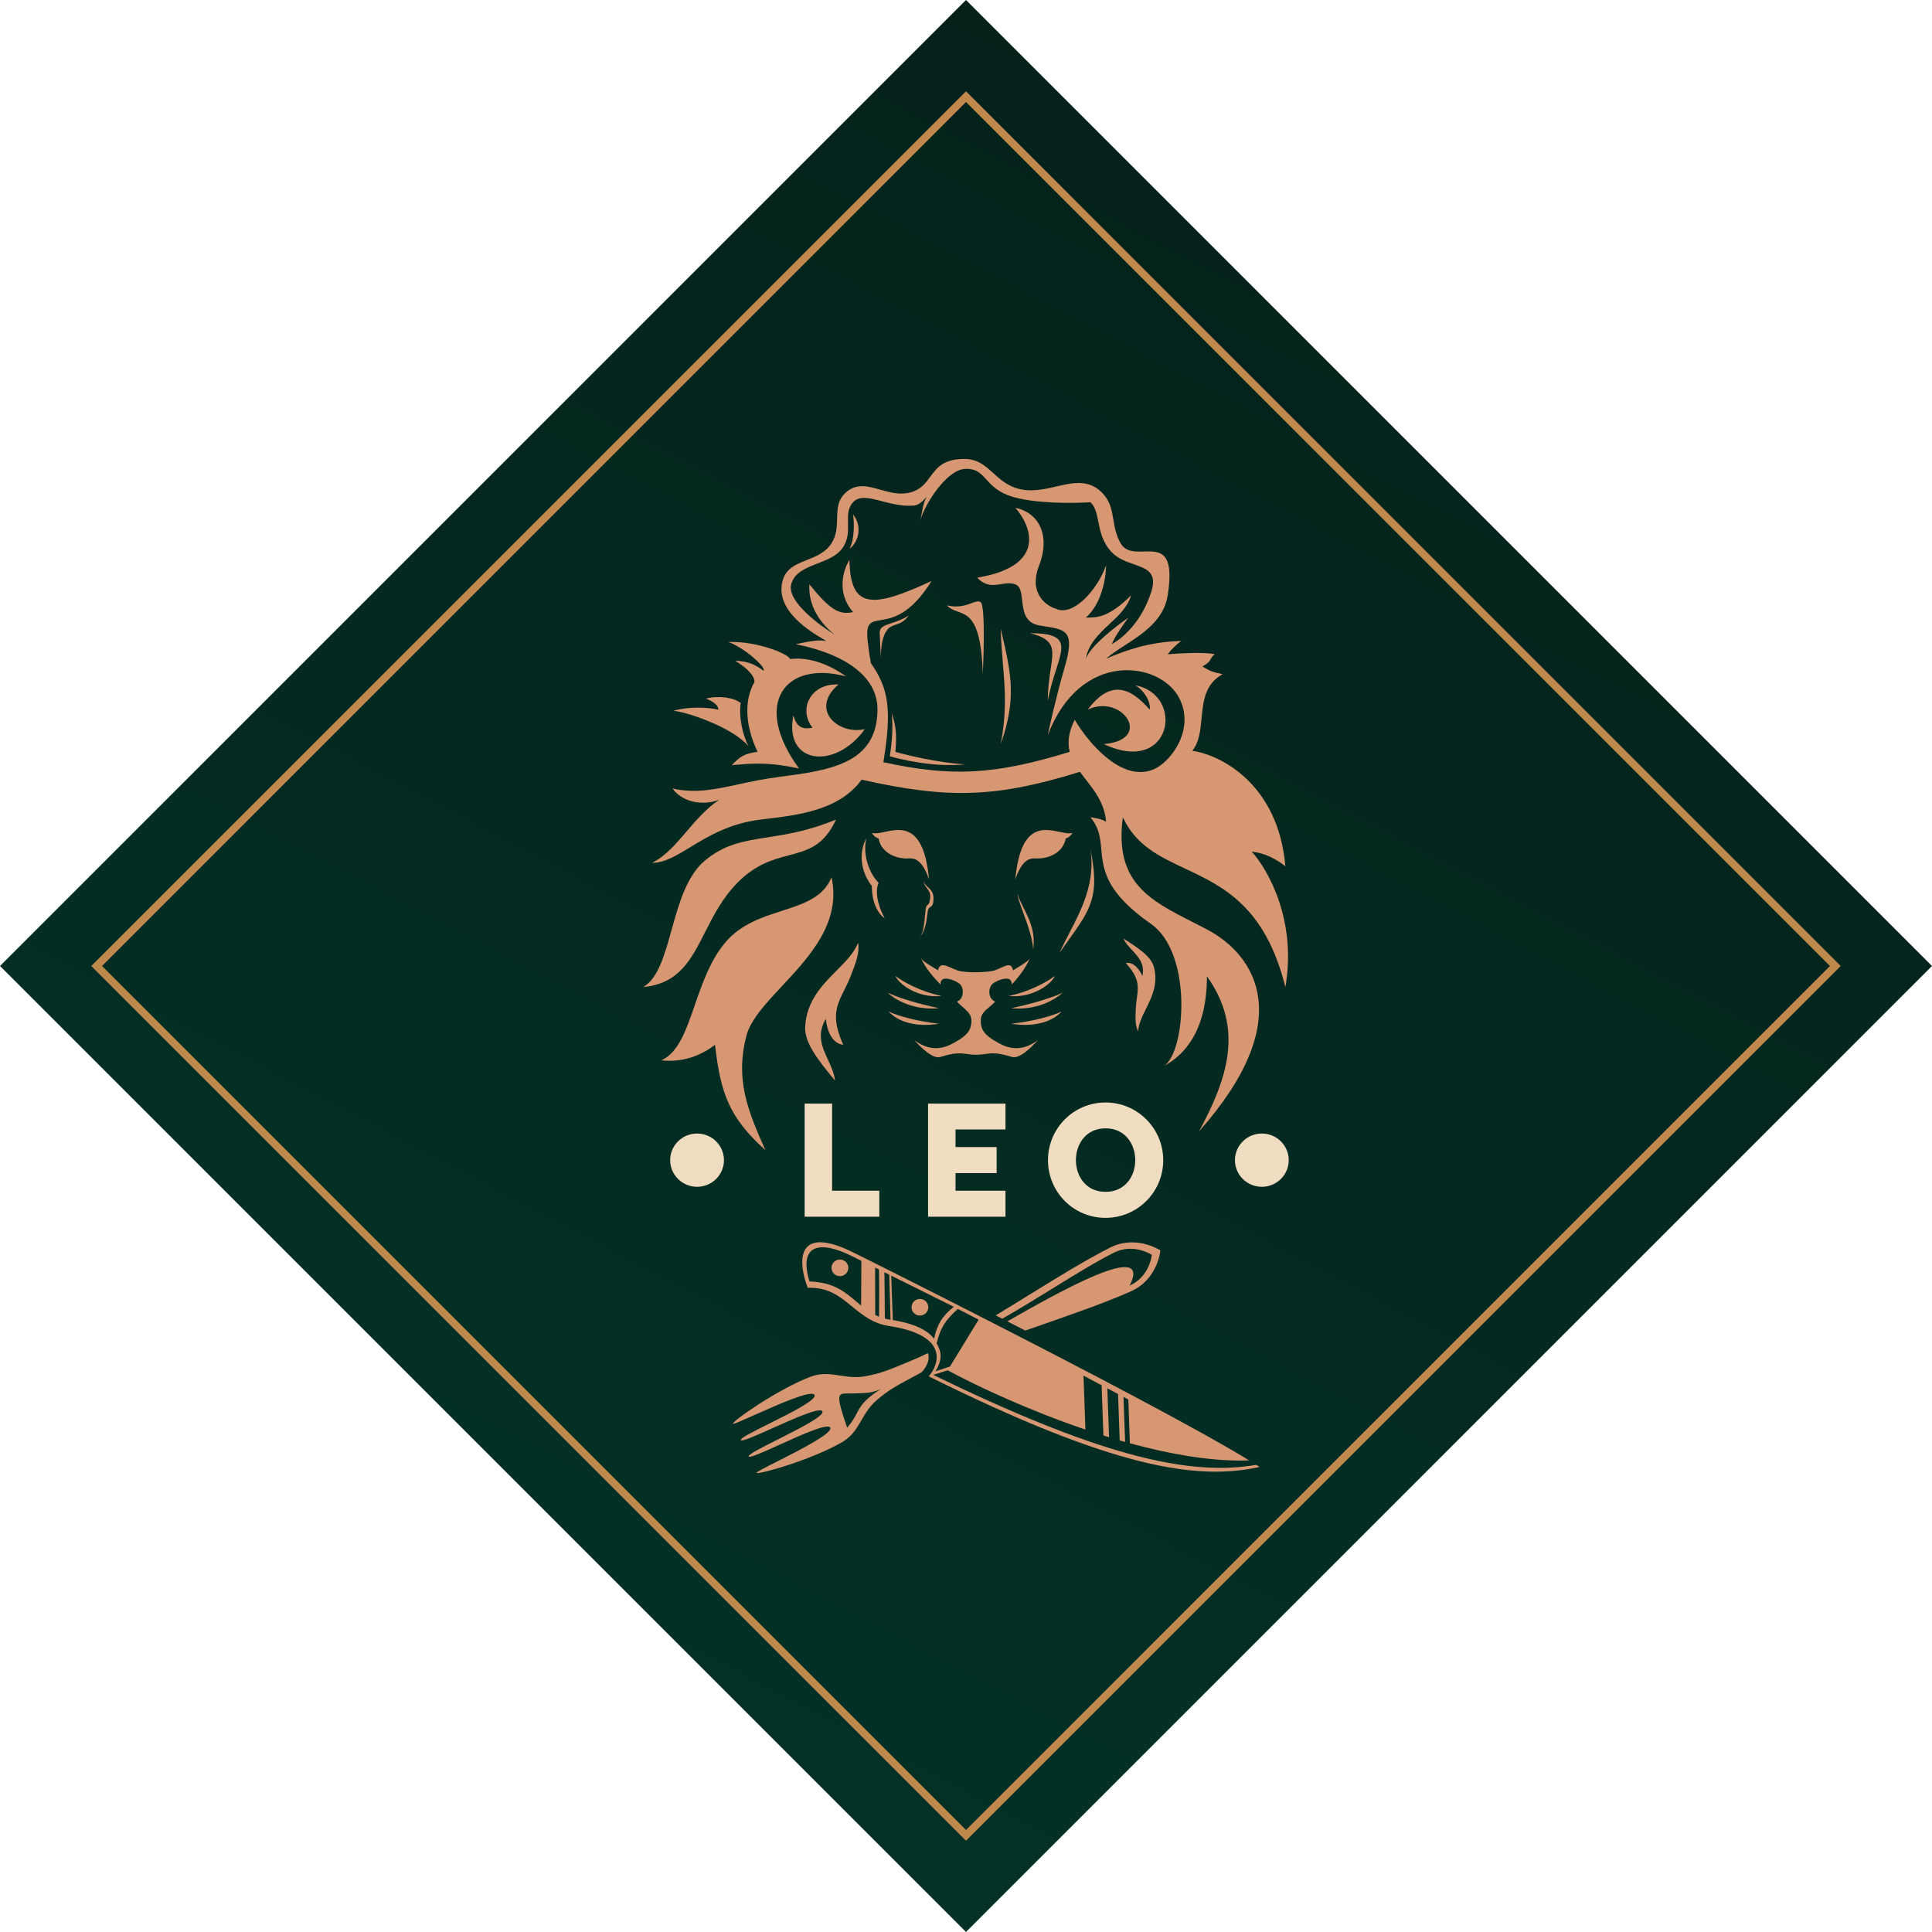 <svg width="254" height="254" viewBox="0 0 254 254" fill="none" xmlns="http://www.w3.org/2000/svg">
<g clip-path="url(#clip0_505_68)">
<path d="M0 127L127 3.05176e-05L254 127L127 254L0 127Z" fill="url(#paint0_linear_505_68)"/>
<path d="M12.707 127L127 12.707L241.293 127L127 241.293L12.707 127Z" stroke="#BF894C"/>
<path d="M112.157 67.632C112.292 68.605 112.386 70.871 111.679 72.154C112.71 71.425 113.52 69.382 112.157 67.632Z" fill="#D69772"/>
<path d="M127.736 79.298C126.999 79.567 125.98 79.939 124.496 79.593C124.916 80.047 125.416 80.227 125.931 80.411C127.4 80.938 128.992 81.508 129.21 88.637C129.21 88.637 129.652 79.593 128.915 79.156C128.615 78.977 128.242 79.114 127.736 79.298Z" fill="#D69772"/>
<path d="M115.753 85.505C115.774 85.982 115.792 86.379 115.8 86.593C115.791 86.033 115.814 84.019 116.54 82.948C116.902 82.415 117.307 82.281 117.754 82.133C118.274 81.961 118.852 81.769 119.487 80.906C118.673 81.445 117.873 81.705 117.218 81.919C116.275 82.226 115.627 82.437 115.656 83.24C115.682 83.951 115.721 84.811 115.752 85.504L115.753 85.505Z" fill="#D69772"/>
<path d="M117.277 93.742C117.362 95.833 117.337 97.053 116.982 99.431C118.504 99.85 122.61 100.882 126.853 100.497C123.317 100.263 119.29 99.3 117.719 98.848C117.942 96.346 117.721 95.479 117.374 94.126C117.343 94.003 117.31 93.875 117.277 93.742Z" fill="#D69772"/>
<path d="M135.397 83.24C140.395 83.24 139.884 84.827 138.843 88.059C138.473 89.209 138.035 90.568 137.754 92.138C137.754 90.456 137.962 89.092 138.131 87.975C138.536 85.316 138.727 84.059 135.397 83.24Z" fill="#D69772"/>
<path d="M131.567 82.656C131.611 84.39 131.738 85.901 131.858 87.342C132.13 90.607 132.373 93.511 131.567 97.827C133.694 91.808 132.924 88.493 131.66 83.056C131.629 82.924 131.598 82.791 131.567 82.656Z" fill="#D69772"/>
<path d="M145.121 97.827C154.107 102.057 155.837 91.307 149.246 90.096C150.306 90.679 151.308 92.138 151.161 93.305C148.362 90.096 145.857 89.512 142.987 93.305C147.478 91.117 151.75 97.243 145.121 97.827Z" fill="#D69772"/>
<path fill-rule="evenodd" clip-rule="evenodd" d="M144.826 64.715C145.96 65.826 146.166 67.05 146.383 68.343C146.55 69.336 146.723 70.37 147.33 71.425C147.992 72.575 149.208 72.54 150.405 72.505C152.454 72.446 154.448 72.388 153.518 78.281C153.007 81.521 150.281 83.288 147.868 84.851C146.961 85.439 146.099 85.998 145.415 86.595C148.214 85.428 151.013 84.407 155.286 84.261C154.549 84.845 153.96 85.428 153.518 86.012C155.286 85.866 158.527 85.72 159.705 86.012C159.411 86.245 159.296 86.432 159.19 86.618L159.182 86.632C159.026 86.907 158.868 87.186 158.085 87.616C158.969 88.2 159.411 88.346 160.737 88.637C158.421 89.911 158.189 92.173 157.974 94.388L157.967 94.465C157.816 96.029 157.667 97.563 156.759 98.702C160.442 99.237 168.044 103.02 168.987 113.872C167.808 112.997 166.335 112.122 164.567 111.976C166.679 114.261 170.519 121.02 168.987 129.772C166.349 119.153 160.776 116.533 155.801 114.194L155.799 114.193C152.437 112.612 149.348 111.16 147.625 107.454C146.463 115.967 151.171 118.36 156.722 121.181L156.788 121.215L156.788 121.215C157.409 121.53 158.04 121.851 158.674 122.187C165.009 125.542 170.68 134.029 157.643 148.735C161.31 141.913 163.631 135.286 158.674 128.351C158.674 131.674 158.085 137.357 153.076 140.128C155.9 138.151 156.788 125.273 151.308 121.457C145.312 117.283 145.029 114.288 144.789 111.686L144.787 111.659C144.65 110.179 144.525 108.826 143.353 107.454C143.844 107.503 144.944 107.688 145.415 108.038C145.232 105.681 143.968 104.051 142.763 102.503L142.757 102.495C142.49 102.153 142.227 101.815 141.979 101.474C131.05 104.858 124.766 105.087 113.28 102.503C110.347 106.526 104.992 107.16 100.383 107.705L100.04 107.746C95.921 108.235 93.092 109.956 90.754 111.378C88.911 112.499 87.374 113.435 85.75 113.435C87.525 112.518 88.855 110.961 90.249 109.329C91.516 107.846 92.835 106.301 94.589 105.12C93.073 105.794 90.022 105.849 88.402 103.661C91.428 104.338 93.913 103.801 97.012 103.131C98.59 102.79 100.327 102.414 102.377 102.147C109.035 101.277 115.318 100.457 115.362 93.305C115.394 87.958 109.061 85.539 104.607 84.699C107.262 84.101 107.965 84.189 108.375 84.24C108.465 84.252 108.542 84.261 108.622 84.261C108.532 84.202 108.391 84.119 108.21 84.012C106.599 83.064 101.862 80.276 102.876 76.384C103.307 74.732 104.655 74.194 106.073 73.628C107.278 73.147 108.533 72.646 109.321 71.425C109.997 70.378 110.025 69.263 110.051 68.191C110.083 66.912 110.113 65.692 111.237 64.715C112.633 63.501 114.13 63.925 115.737 64.38C117.015 64.742 118.361 65.124 119.781 64.715C121.083 64.341 121.69 63.513 122.303 62.677C123.164 61.505 124.036 60.316 126.853 60.339C128.544 60.353 129.539 61.253 130.596 62.209C131.407 62.943 132.255 63.709 133.482 64.132C135.337 64.77 137.154 64.353 138.878 63.957C141.047 63.458 143.068 62.994 144.826 64.715ZM141.29 94.618C143.058 97.632 147.654 103.136 151.897 101.036C154.03 99.98 157.173 95.785 154.991 91.701C152.445 86.936 142.027 85.428 137.754 96.66C138.012 95.347 138.823 91.701 140.001 87.616C141.336 82.991 140.131 82.795 137.483 82.366C137.208 82.321 136.917 82.274 136.613 82.219C134.715 81.877 134.535 80.286 134.378 78.908C134.268 77.932 134.169 77.064 133.482 76.822C132.846 76.598 132.226 76.696 131.602 76.796C130.6 76.954 129.585 77.115 128.473 75.947C137.637 74.43 135.631 69.188 133.482 66.757C136.871 67.487 138.027 70.725 136.613 74.342C135.198 77.96 137.497 79.642 138.823 80.031C140.944 81.081 144.126 77.843 145.415 74.342C145.415 75.85 144.885 79.331 142.763 81.198C144.237 81.198 145.747 81.198 148.693 78.281C148.28 79.78 147.087 80.898 145.873 82.035C144.489 83.331 143.077 84.653 142.763 86.595C143.323 84.961 146.729 82.316 148.362 81.198C147.834 81.879 146.653 83.532 146.152 84.699C147.478 83.969 150.019 81.927 151.345 77.843C152.181 75.269 150.778 74.781 149.073 74.187C148.073 73.839 146.969 73.455 146.152 72.592C144.937 71.309 144.645 69.851 144.391 68.579C144.182 67.536 143.999 66.619 143.353 66.028C141.204 66.174 136.141 66.232 133.077 65.299C131.207 64.729 130.373 63.811 129.67 63.038C128.934 62.228 128.342 61.577 126.853 61.652C124.47 61.771 121.589 66.222 120.96 68.507C121.082 68.064 121.154 67.662 121.223 67.282C121.349 66.583 121.462 65.96 121.844 65.298C120.96 66.319 120.518 66.431 120.113 66.466C118.64 66.592 117.223 66.223 115.971 65.897C114.342 65.472 112.99 65.121 112.157 66.028C111.443 66.805 111.465 67.754 111.488 68.775C111.512 69.86 111.538 71.027 110.684 72.154C109.954 73.118 108.715 73.601 107.495 74.076C105.945 74.68 104.426 75.272 104.018 76.822C103.435 79.039 107.704 82.219 109.911 83.532C108.646 82.705 106.176 80.206 106.412 76.822C109.027 80.031 110.242 80.906 112.157 80.469C109.889 77.901 110.893 74.829 111.679 73.613C111.776 80.129 114.707 79.986 122.47 76.384C119.677 80.888 117.274 81.283 115.75 81.534C114.461 81.746 113.802 81.854 114.073 84.261C114.209 85.475 114.351 86.429 114.489 87.179C116.75 90.413 117.323 93.095 116.135 100.205C125.124 102.162 130.743 101.886 140.633 98.848C140.339 97.673 140.449 96.323 141.29 94.618Z" fill="#D69772"/>
<path d="M111.237 88.929C103.134 86.773 98.862 92.576 105.049 101.036C101.675 100.319 99.736 100.25 96.21 100.598C97.217 99.525 97.874 99.037 99.598 98.848C97.821 95.102 97.918 91.864 99.194 89.658C99.194 88.637 97.683 87.47 96.652 86.886C98.567 86.886 99.598 87.616 100.383 88.185C100.791 87.818 97.971 85.2 95.768 84.407C99.598 84.261 103.723 86.011 103.871 86.644C106.025 86.382 108.602 87.053 111.237 88.929Z" fill="#D69772"/>
<path d="M100.9 110.087C103.405 109.696 106.29 109.245 109.911 107.746C108.311 111.231 106.19 111.791 103.736 112.44C101.671 112.986 99.37 113.594 96.946 116.06C94.958 118.084 93.777 120.415 92.682 122.576C90.856 126.181 89.268 129.316 84.571 129.772C86.519 128.629 87.371 125.564 88.288 122.27C89.243 118.836 90.268 115.153 92.674 113.143C95.282 110.964 97.799 110.571 100.9 110.087Z" fill="#D69772"/>
<path d="M102.797 119.749C105.645 118.832 108.245 117.995 109.321 115.331C110.616 121.283 106.454 125.74 102.811 129.641C100.651 131.955 98.673 134.072 98.125 136.19C96.652 141.879 98.272 145.963 100.629 151.214C95.768 146.838 94.737 143.629 94 137.357C91.938 138.961 89.433 139.691 86.929 139.399C89.165 138.45 90.189 135.485 91.339 132.156C92.31 129.345 93.37 126.274 95.326 123.937C97.369 121.496 100.187 120.589 102.797 119.749Z" fill="#D69772"/>
<path d="M116.316 109.367C115.641 109.51 115.045 109.635 114.625 109.496C114.723 109.69 115.038 110.109 115.509 110.225C115.804 111.976 117.611 112.997 119.634 112.851C120.223 112.851 121.254 112.997 122.138 115.622C121.465 108.285 118.48 108.912 116.316 109.367Z" fill="#D69772"/>
<path d="M139.305 109.367C139.98 109.51 140.575 109.635 140.996 109.496C140.897 109.69 140.583 110.109 140.112 110.225C139.817 111.976 138.01 112.997 135.987 112.851C135.397 112.851 134.366 112.997 133.482 115.622C134.156 108.285 137.14 108.912 139.305 109.367Z" fill="#D69772"/>
<path d="M121.107 125.979C121.313 126.353 122.08 126.815 122.685 127.178C122.945 127.335 123.175 127.473 123.317 127.579C123.535 126.57 124.221 126.871 125.126 127.269C125.363 127.373 125.614 127.483 125.877 127.579C126.982 127.981 130.101 127.824 130.775 127.579C131.063 127.474 131.33 127.351 131.574 127.239C132.405 126.857 132.975 126.595 133.188 127.579C133.329 127.473 133.56 127.335 133.82 127.178C134.424 126.815 135.191 126.353 135.397 125.979C134.875 127.302 133.622 128.813 133.001 129.438C133.106 128.05 131.097 128.857 130.535 129.308C129.839 129.868 129.909 131.334 130.831 131.674C130.623 131.927 130.355 132.151 130.088 132.375C129.544 132.831 128.999 133.288 128.951 133.986C128.851 135.463 129.629 136.144 130.736 136.809L130.736 136.809C131.989 137.563 133.851 138.629 136.429 136.773C135.486 137.823 133.973 139.253 133.04 138.961C131.076 138.347 130.345 138.451 129.524 138.568C129.175 138.617 128.81 138.669 128.326 138.669C127.842 138.669 127.477 138.617 127.127 138.568C126.306 138.451 125.575 138.347 123.612 138.961C122.679 139.253 121.166 137.823 120.223 136.773C122.801 138.629 124.663 137.563 125.916 136.809L125.916 136.809C127.022 136.144 127.801 135.463 127.7 133.986C127.657 133.344 127.065 132.826 126.511 132.34C126.253 132.114 126.003 131.895 125.821 131.674C126.742 131.334 126.813 129.868 126.117 129.308C125.555 128.857 123.546 128.05 123.651 129.438C123.03 128.813 121.63 127.302 121.107 125.979Z" fill="#D69772"/>
<path d="M114.625 116.498C112.621 113.897 113.299 111.232 113.888 110.225C113.382 112.46 114.33 114.893 115.509 116.06C114.863 117.555 115.778 119.795 116.316 120.728C115.752 120.401 114.625 119.098 114.625 116.498Z" fill="#D69772"/>
<path d="M117.719 128.308C118.532 128.94 120.887 130.35 123.801 130.938C120.508 131.27 118.093 129.263 117.719 128.308Z" fill="#D69772"/>
<path d="M116.688 130.501C117.866 131.084 120.551 131.954 123.464 132.543C120.172 132.874 117.719 131.468 116.688 130.501Z" fill="#D69772"/>
<path d="M116.835 132.981C118.013 133.564 120.665 134.293 123.464 134.585C120.159 135.133 117.853 134.16 116.835 132.981Z" fill="#D69772"/>
<path d="M138.68 128.308C137.867 128.94 135.511 130.35 132.598 130.938C135.89 131.27 138.305 129.263 138.68 128.308Z" fill="#D69772"/>
<path d="M139.711 130.501C138.533 131.084 135.848 131.954 132.934 132.543C136.227 132.874 138.68 131.468 139.711 130.501Z" fill="#D69772"/>
<path d="M139.564 132.981C138.385 133.564 135.734 134.293 132.934 134.585C136.239 135.133 138.546 134.16 139.564 132.981Z" fill="#D69772"/>
<path d="M121.402 115.622C121.402 116.169 121.628 116.46 121.854 116.749C122.109 117.077 122.364 117.404 122.286 118.102C122.207 118.803 122.086 118.88 121.968 118.955C121.866 119.021 121.765 119.085 121.696 119.561C121.661 119.809 121.634 120.1 121.605 120.411C121.514 121.381 121.406 122.546 120.96 123.208C121.653 122.292 121.803 121.107 121.906 120.286C121.934 120.061 121.959 119.864 121.991 119.707C122.05 119.417 122.178 119.334 122.311 119.249C122.514 119.119 122.728 118.981 122.728 118.102C122.728 117.308 122.335 116.946 121.977 116.617C121.677 116.341 121.402 116.088 121.402 115.622Z" fill="#D69772"/>
<path d="M134.495 119.908C134.102 118.831 133.777 117.94 133.777 117.519C133.95 118.124 134.255 118.73 134.58 119.378C135.31 120.83 136.145 122.492 135.839 124.812C135.753 123.354 135.055 121.443 134.495 119.908Z" fill="#D69772"/>
<path d="M140.546 122.743C142.193 119.57 144.048 115.996 143.353 111.659C144.635 117.804 143.397 119.53 140.44 123.653C140.086 124.147 139.707 124.675 139.305 125.25C139.666 124.439 140.098 123.606 140.546 122.744L140.546 122.743Z" fill="#D69772"/>
<path d="M149.64 135.583C149.677 134.63 150.144 133.685 150.644 132.673C151.431 131.079 152.299 129.321 151.694 127.109C151.309 125.699 149.578 124.592 147.7 123.389C147.949 123.963 148.396 124.441 148.847 124.925C149.684 125.823 150.539 126.739 150.187 128.319C149.788 127.4 148.996 126.412 148.014 126.617C149.823 128.606 149.672 129.706 149.464 131.219C149.405 131.654 149.341 132.123 149.317 132.656C149.265 133.818 149.22 134.834 149.64 135.583Z" fill="#D69772"/>
<path d="M109.997 127.589C111.19 126.39 112.304 125.268 112.81 123.938C113.053 125.191 112.505 126.606 111.879 128.224C111.591 128.967 111.276 129.6 110.985 130.187C109.97 132.231 109.232 133.716 110.862 137.36C109.366 137.197 108.707 135.436 108.576 133.953C107.324 136.024 108.106 137.713 108.871 139.367C109.284 140.259 109.691 141.14 109.773 142.066C107.671 139.502 105.733 137.139 105.855 134.969C106.045 131.565 108.118 129.48 109.997 127.589Z" fill="#D69772"/>
<path d="M110.232 89.991C106.375 93.305 110.232 96.66 113.699 95.86C109.763 101.327 102.987 100.452 104.313 94.034C104.754 95.86 105.786 95.86 106.834 95.674C104.902 93.305 106.522 89.804 110.232 89.991Z" fill="#D69772"/>
<path d="M98.42 98.118C97.595 96.601 97.094 94.034 97.388 92.43C96.504 91.7 94.442 91.408 92.821 91.846C94.295 92.43 94.442 93.013 94.442 93.305C92.954 92.949 90.383 92.89 88.549 93.451C90.317 93.596 96.357 95.639 98.42 98.118Z" fill="#D69772"/>
<path d="M120.93 172.956C121.539 172.963 122.039 172.478 122.045 171.875C122.051 171.271 121.562 170.777 120.952 170.771C120.342 170.765 119.843 171.249 119.836 171.852C119.83 172.456 120.32 172.95 120.93 172.956Z" fill="#D69772"/>
<path d="M111.53 166.695C111.524 167.299 111.024 167.783 110.414 167.777C109.804 167.771 109.315 167.277 109.321 166.673C109.327 166.07 109.827 165.585 110.437 165.591C111.047 165.598 111.536 166.092 111.53 166.695Z" fill="#D69772"/>
<path fill-rule="evenodd" clip-rule="evenodd" d="M112.015 171.759C110.427 170.457 108.884 169.191 106.201 169.311C106.095 169.042 105.994 168.757 105.902 168.463C104.915 165.286 105.081 161.092 112.322 164.728C112.624 164.878 112.934 165.033 113.25 165.19C113.827 165.478 114.428 165.779 115.05 166.09L115.514 166.322C115.762 166.447 116.014 166.573 116.269 166.7C116.476 166.804 116.686 166.91 116.897 167.016L117.149 167.142C120.663 168.906 124.691 170.943 128.905 173.093C142.306 179.931 157.591 187.923 164.227 191.997C163.947 192.007 163.665 192.014 163.381 192.017C158.807 192.062 153.647 191.139 148.544 189.745L148.339 183.993L147.703 183.654L147.923 189.572C147.684 189.505 147.445 189.437 147.207 189.368L146.991 183.274L145.581 182.522L145.81 188.952C145.561 188.876 145.313 188.799 145.064 188.721L144.829 182.121L142.448 180.851L142.7 187.948C135.258 185.422 128.5 182.266 124.589 180.153L122.692 180.758C143.603 190.914 155.845 194.214 165.163 192.583C165.315 192.68 165.46 192.774 165.598 192.864C157.296 194.693 146.27 192.942 122.096 180.948C122.955 179.959 123.667 178.304 122.64 176.855C121.885 175.789 120.189 174.834 116.918 174.338C114.76 174.01 113.371 172.871 112.015 171.759ZM117.377 173.551C120.452 174.059 122.067 174.988 122.799 176.021C123.203 174.148 123.832 173.057 125.397 171.801L117.169 167.71L117.377 173.551ZM116.338 173.353C116.571 173.414 116.817 173.464 117.076 173.504L116.913 167.582L116.274 167.265L116.338 173.353ZM115.063 172.882C115.225 172.962 115.393 173.036 115.569 173.105C115.584 171.363 115.596 168.212 115.556 166.908L115.051 166.656L115.063 172.882ZM112.607 171.138C112.807 171.307 113.006 171.477 113.208 171.642L113.246 165.759L112.184 165.231C107.912 163.055 104.935 163.467 106.415 168.469C109.589 168.571 111.119 169.871 112.607 171.138ZM124.89 179.66L128.659 173.496L125.938 172.082C124.313 173.516 123.637 174.556 123.146 176.6C123.828 177.837 123.885 178.772 122.993 180.281L124.89 179.66Z" fill="#D69772"/>
<path d="M130.903 172.934C131.188 173.08 131.474 173.226 131.76 173.373C133.905 172.163 136.14 170.782 138.324 169.434L138.325 169.433C141.233 167.637 144.05 165.898 146.439 164.692C149.038 163.381 151.426 164.977 151.426 164.977C151.426 164.977 151.178 167.826 148.521 169.017C151.608 162.816 138.966 170 132.432 173.717C133.216 174.119 134.003 174.523 134.793 174.929C135.528 174.671 136.263 174.415 136.994 174.161L137.029 174.148L137.03 174.148L137.031 174.148C141.317 172.654 145.468 171.208 148.709 169.756C152.233 168.177 152.561 164.397 152.561 164.397C152.561 164.397 149.395 162.28 145.947 164.02C142.778 165.618 139.041 167.926 135.183 170.308L135.182 170.309C133.765 171.184 132.331 172.07 130.903 172.934Z" fill="#D69772"/>
<path fill-rule="evenodd" clip-rule="evenodd" d="M121.297 180.262C121.927 179.538 122.256 178.657 122.001 177.895C121.126 178.317 120.275 178.699 119.455 179.031C119.109 179.172 118.787 179.305 118.481 179.432L118.479 179.433C116.873 180.098 115.71 180.58 113.777 180.933C112.526 181.161 111.458 180.997 110.426 180.839C109.174 180.647 107.976 180.464 106.571 180.997C102.209 182.653 96.218 186.886 96.36 187.179C96.408 187.279 97.599 186.746 99.172 186.043C102.23 184.677 106.731 182.666 107.083 183.397C107.392 184.04 103.993 185.735 101.136 187.161L101.135 187.161L101.135 187.161L101.135 187.161L101.134 187.161L101.134 187.162C99.063 188.195 97.278 189.086 97.395 189.33C97.515 189.579 99.402 188.733 101.561 187.764C104.452 186.468 107.831 184.952 108.119 185.549C108.406 186.145 105.1 187.812 102.271 189.237L102.271 189.237L102.271 189.237C100.157 190.302 98.311 191.232 98.431 191.481C98.549 191.726 100.367 190.901 102.475 189.945C105.384 188.626 108.845 187.057 109.154 187.7C109.507 188.431 105.108 190.655 102.12 192.167L102.119 192.167L102.119 192.167C100.582 192.944 99.418 193.533 99.466 193.632C99.608 193.926 106.681 191.941 110.713 189.602C112.012 188.848 112.62 187.805 113.255 186.716C113.778 185.817 114.32 184.887 115.283 184.062C116.772 182.786 117.879 182.188 119.407 181.361C119.699 181.203 120.006 181.037 120.334 180.857C120.605 180.707 120.883 180.559 121.168 180.412L121.297 180.262ZM111.373 187.7C109.841 183.185 110.072 183.187 111.595 183.197C111.811 183.198 112.053 183.2 112.32 183.189C112.476 183.182 112.636 183.178 112.801 183.175C113.733 183.153 114.798 183.128 115.857 182.584C113.592 184.011 113.161 184.826 112.649 185.793C112.362 186.335 112.05 186.926 111.373 187.7Z" fill="#D69772"/>
<path d="M95.179 152.527C95.179 154.46 93.596 156.028 91.643 156.028C89.69 156.028 88.107 154.46 88.107 152.527C88.107 150.593 89.69 149.026 91.643 149.026C93.596 149.026 95.179 150.593 95.179 152.527Z" fill="#F0DCC0"/>
<path d="M165.893 156.028C167.846 156.028 169.429 154.46 169.429 152.527C169.429 150.593 167.846 149.026 165.893 149.026C163.94 149.026 162.357 150.593 162.357 152.527C162.357 154.46 163.94 156.028 165.893 156.028Z" fill="#F0DCC0"/>
<path fill-rule="evenodd" clip-rule="evenodd" d="M145.342 144.942C149.528 144.942 152.929 148.341 152.929 152.527C152.929 156.734 149.528 160.112 145.342 160.112C141.155 160.112 137.777 156.734 137.777 152.527C137.777 148.341 141.155 144.942 145.342 144.942ZM145.342 156.691C140.146 156.691 140.163 148.341 145.342 148.341C150.547 148.341 150.563 156.691 145.342 156.691Z" fill="#F0DCC0"/>
<path d="M105.786 159.963H115.604V156.542H109.398V145.09H105.786V159.963Z" fill="#F0DCC0"/>
<path d="M131.027 150.806H125.624V148.49H132.191V145.09H122.011V159.963H132.191V156.542H125.624V154.226H131.027V150.806Z" fill="#F0DCC0"/>
</g>
<defs>
<linearGradient id="paint0_linear_505_68" x1="254" y1="3.84994e-05" x2="93.969" y2="303.542" gradientUnits="userSpaceOnUse">
<stop stop-color="#051D17"/>
<stop offset="1" stop-color="#02362A"/>
</linearGradient>
<clipPath id="clip0_505_68">
<rect width="254" height="254" fill="white"/>
</clipPath>
</defs>
</svg>

